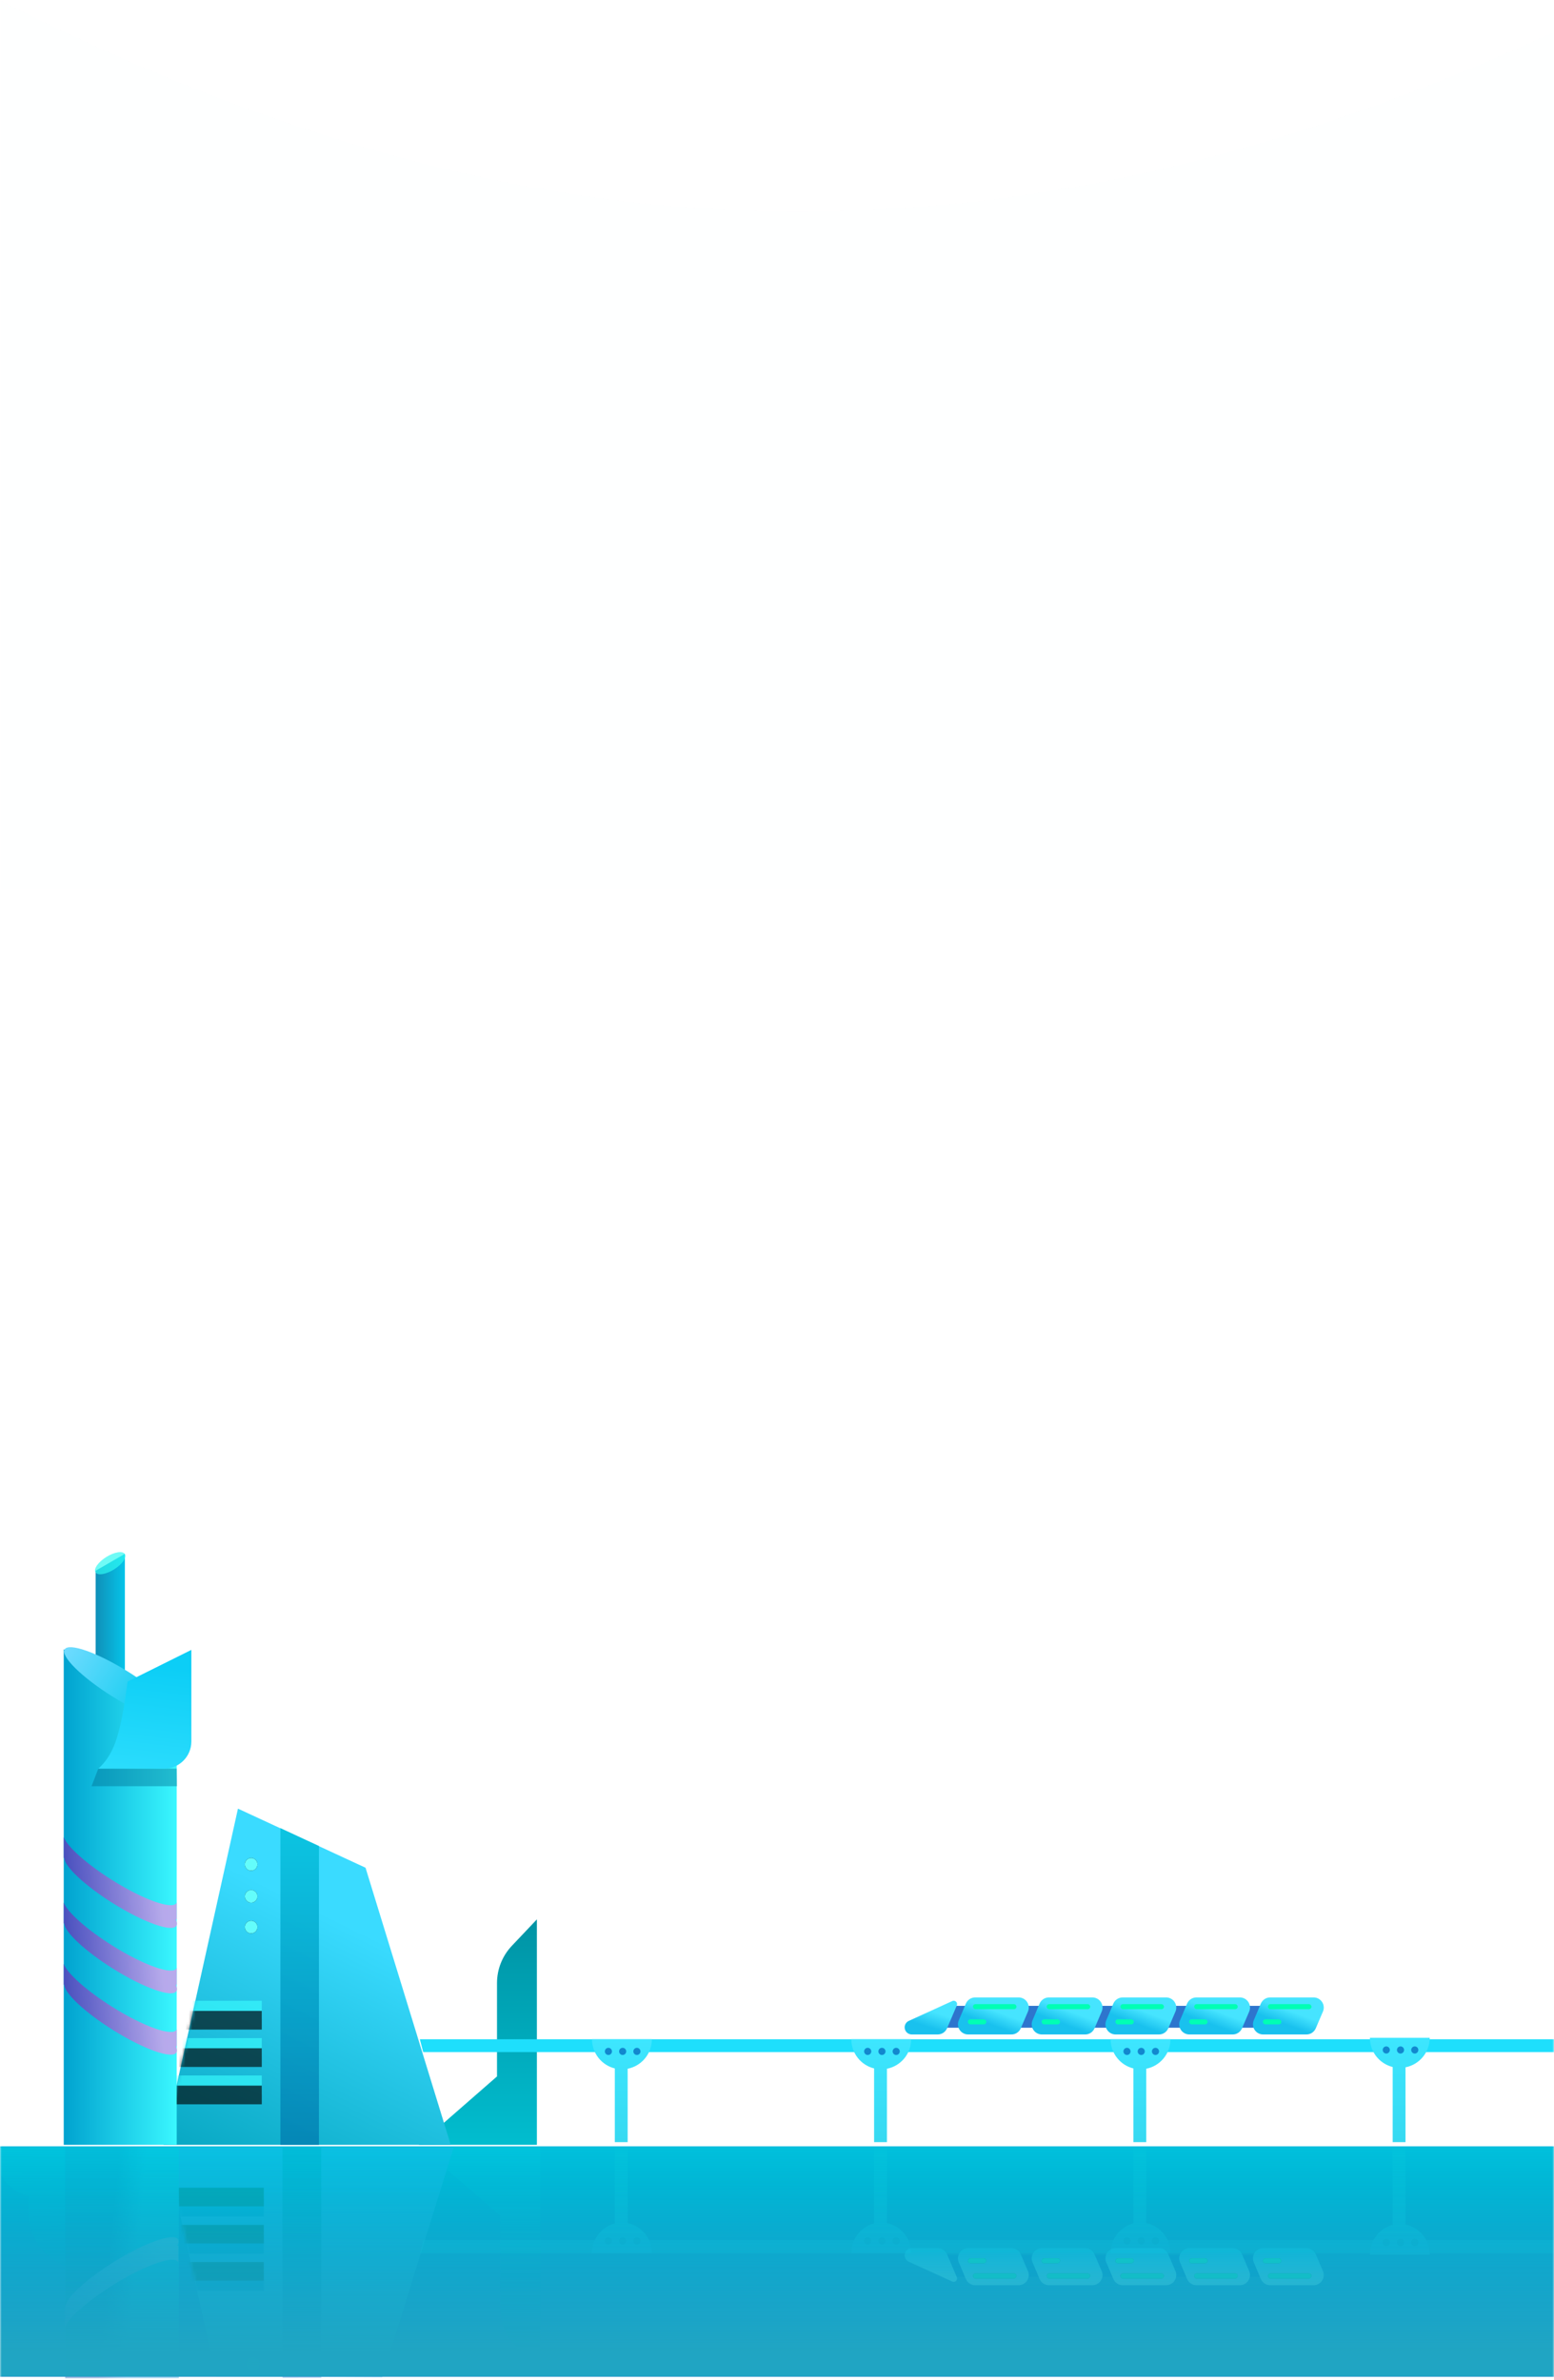 <?xml version="1.0" encoding="UTF-8"?>
<svg width="459px" height="703px" viewBox="0 0 459 703" version="1.1" xmlns="http://www.w3.org/2000/svg" xmlns:xlink="http://www.w3.org/1999/xlink">
    <!-- Generator: Sketch 55.2 (78181) - https://sketchapp.com -->
    <title>Group</title>
    <desc>Created with Sketch.</desc>
    <defs>
        <rect id="path-1" x="0" y="0" width="459" height="716"></rect>
        <linearGradient x1="50%" y1="14.696%" x2="50%" y2="69.759%" id="linearGradient-3">
            <stop stop-color="#A0CCFF" offset="0%"></stop>
            <stop stop-color="#00C8D8" offset="100%"></stop>
        </linearGradient>
        <linearGradient x1="50%" y1="14.577%" x2="50%" y2="93.966%" id="linearGradient-4">
            <stop stop-color="#005EB9" offset="0%"></stop>
            <stop stop-color="#2A4CD3" offset="100%"></stop>
        </linearGradient>
        <linearGradient x1="50%" y1="-6.184%" x2="50%" y2="117.927%" id="linearGradient-5">
            <stop stop-color="#0091A2" offset="0%"></stop>
            <stop stop-color="#01C4D6" offset="100%"></stop>
        </linearGradient>
        <linearGradient x1="56.969%" y1="31.56%" x2="18.985%" y2="122.285%" id="linearGradient-6">
            <stop stop-color="#3ADBFF" offset="0%"></stop>
            <stop stop-color="#009FB9" offset="100%"></stop>
        </linearGradient>
        <polygon id="path-7" points="22.014 0 59.697 17.455 84.856 99.306 -2.84217094e-14 99.306"></polygon>
        <rect id="path-9" x="2.748" y="67.781" width="26.306" height="5.517"></rect>
        <filter x="-5.7%" y="-27.2%" width="111.4%" height="154.4%" filterUnits="objectBoundingBox" id="filter-10">
            <feOffset dx="0" dy="3" in="SourceAlpha" result="shadowOffsetInner1"></feOffset>
            <feComposite in="shadowOffsetInner1" in2="SourceAlpha" operator="arithmetic" k2="-1" k3="1" result="shadowInnerInner1"></feComposite>
            <feColorMatrix values="0 0 0 0 0.062   0 0 0 0 0.454   0 0 0 0 0.462  0 0 0 1 0" type="matrix" in="shadowInnerInner1"></feColorMatrix>
        </filter>
        <rect id="path-11" x="0" y="78.815" width="29.054" height="5.517"></rect>
        <filter x="-5.2%" y="-27.2%" width="110.3%" height="154.4%" filterUnits="objectBoundingBox" id="filter-12">
            <feOffset dx="0" dy="3" in="SourceAlpha" result="shadowOffsetInner1"></feOffset>
            <feComposite in="shadowOffsetInner1" in2="SourceAlpha" operator="arithmetic" k2="-1" k3="1" result="shadowInnerInner1"></feComposite>
            <feColorMatrix values="0 0 0 0 0.062   0 0 0 0 0.454   0 0 0 0 0.462  0 0 0 1 0" type="matrix" in="shadowInnerInner1"></feColorMatrix>
        </filter>
        <rect id="path-13" x="5.889" y="56.747" width="23.165" height="5.517"></rect>
        <filter x="-6.5%" y="-27.2%" width="113.0%" height="154.4%" filterUnits="objectBoundingBox" id="filter-14">
            <feOffset dx="0" dy="3" in="SourceAlpha" result="shadowOffsetInner1"></feOffset>
            <feComposite in="shadowOffsetInner1" in2="SourceAlpha" operator="arithmetic" k2="-1" k3="1" result="shadowInnerInner1"></feComposite>
            <feColorMatrix values="0 0 0 0 0.062   0 0 0 0 0.454   0 0 0 0 0.462  0 0 0 1 0" type="matrix" in="shadowInnerInner1"></feColorMatrix>
        </filter>
        <ellipse id="path-15" cx="1.864" cy="11.329" rx="1.864" ry="1.871"></ellipse>
        <filter x="-241.4%" y="-240.5%" width="582.7%" height="581.0%" filterUnits="objectBoundingBox" id="filter-16">
            <feOffset dx="0" dy="0" in="SourceAlpha" result="shadowOffsetOuter1"></feOffset>
            <feGaussianBlur stdDeviation="3" in="shadowOffsetOuter1" result="shadowBlurOuter1"></feGaussianBlur>
            <feColorMatrix values="0 0 0 0 0.243   0 0 0 0 0.764   0 0 0 0 0.757  0 0 0 1 0" type="matrix" in="shadowBlurOuter1"></feColorMatrix>
        </filter>
        <ellipse id="path-17" cx="1.864" cy="1.871" rx="1.864" ry="1.871"></ellipse>
        <filter x="-241.4%" y="-240.5%" width="582.7%" height="581.0%" filterUnits="objectBoundingBox" id="filter-18">
            <feOffset dx="0" dy="0" in="SourceAlpha" result="shadowOffsetOuter1"></feOffset>
            <feGaussianBlur stdDeviation="3" in="shadowOffsetOuter1" result="shadowBlurOuter1"></feGaussianBlur>
            <feColorMatrix values="0 0 0 0 0.243   0 0 0 0 0.764   0 0 0 0 0.757  0 0 0 1 0" type="matrix" in="shadowBlurOuter1"></feColorMatrix>
        </filter>
        <ellipse id="path-19" cx="1.864" cy="20.393" rx="1.864" ry="1.871"></ellipse>
        <filter x="-241.4%" y="-240.5%" width="582.7%" height="581.0%" filterUnits="objectBoundingBox" id="filter-20">
            <feOffset dx="0" dy="0" in="SourceAlpha" result="shadowOffsetOuter1"></feOffset>
            <feGaussianBlur stdDeviation="3" in="shadowOffsetOuter1" result="shadowBlurOuter1"></feGaussianBlur>
            <feColorMatrix values="0 0 0 0 0.243   0 0 0 0 0.764   0 0 0 0 0.757  0 0 0 1 0" type="matrix" in="shadowBlurOuter1"></feColorMatrix>
        </filter>
        <linearGradient x1="50%" y1="0%" x2="50%" y2="100%" id="linearGradient-21">
            <stop stop-color="#00BED9" offset="0%"></stop>
            <stop stop-color="#017BAF" offset="100%"></stop>
        </linearGradient>
        <linearGradient x1="100%" y1="27.003%" x2="0%" y2="27.003%" id="linearGradient-22">
            <stop stop-color="#05C4E9" offset="0%"></stop>
            <stop stop-color="#108FB8" offset="100%"></stop>
        </linearGradient>
        <linearGradient x1="100%" y1="45.45%" x2="0%" y2="45.45%" id="linearGradient-23">
            <stop stop-color="#3AF7FF" offset="0%"></stop>
            <stop stop-color="#00A2CF" offset="100%"></stop>
        </linearGradient>
        <linearGradient x1="0%" y1="50%" x2="72.706%" y2="50%" id="linearGradient-24">
            <stop stop-color="#6FDBFF" offset="0%"></stop>
            <stop stop-color="#16CEF0" offset="100%"></stop>
        </linearGradient>
        <linearGradient x1="86.757%" y1="75.352%" x2="0%" y2="82.12%" id="linearGradient-25">
            <stop stop-color="#C5A1E9" offset="0%"></stop>
            <stop stop-color="#4B40B9" offset="100%"></stop>
        </linearGradient>
        <linearGradient x1="86.757%" y1="75.352%" x2="0%" y2="82.12%" id="linearGradient-26">
            <stop stop-color="#C5A1E9" offset="0%"></stop>
            <stop stop-color="#4B40B9" offset="100%"></stop>
        </linearGradient>
        <linearGradient x1="86.757%" y1="75.352%" x2="0%" y2="82.12%" id="linearGradient-27">
            <stop stop-color="#C5A1E9" offset="0%"></stop>
            <stop stop-color="#4B40B9" offset="100%"></stop>
        </linearGradient>
        <linearGradient x1="61.519%" y1="12.711%" x2="50%" y2="139.491%" id="linearGradient-28">
            <stop stop-color="#0CCEF6" offset="0%"></stop>
            <stop stop-color="#37E2FF" offset="100%"></stop>
        </linearGradient>
        <linearGradient x1="50%" y1="0%" x2="50%" y2="100%" id="linearGradient-29">
            <stop stop-color="#0056C2" offset="0%"></stop>
            <stop stop-color="#007AC2" offset="100%"></stop>
        </linearGradient>
        <linearGradient x1="50%" y1="0%" x2="50%" y2="100%" id="linearGradient-30">
            <stop stop-color="#2B9BE2" offset="0%"></stop>
            <stop stop-color="#4665E6" offset="100%"></stop>
        </linearGradient>
        <polygon id="path-31" points="64.196 0.476 85.28 68.379 0 68.379 15.154 0.711"></polygon>
        <rect id="path-33" x="2.762" y="37.015" width="26.437" height="5.489"></rect>
        <filter x="-5.7%" y="-27.3%" width="111.3%" height="154.7%" filterUnits="objectBoundingBox" id="filter-34">
            <feOffset dx="0" dy="3" in="SourceAlpha" result="shadowOffsetInner1"></feOffset>
            <feComposite in="shadowOffsetInner1" in2="SourceAlpha" operator="arithmetic" k2="-1" k3="1" result="shadowInnerInner1"></feComposite>
            <feColorMatrix values="0 0 0 0 0.009   0 0 0 0 0.258   0 0 0 0 0.573  0 0 0 1 0" type="matrix" in="shadowInnerInner1"></feColorMatrix>
        </filter>
        <rect id="path-35" x="0" y="47.992" width="29.199" height="5.489"></rect>
        <filter x="-5.1%" y="-27.3%" width="110.3%" height="154.7%" filterUnits="objectBoundingBox" id="filter-36">
            <feOffset dx="0" dy="3" in="SourceAlpha" result="shadowOffsetInner1"></feOffset>
            <feComposite in="shadowOffsetInner1" in2="SourceAlpha" operator="arithmetic" k2="-1" k3="1" result="shadowInnerInner1"></feComposite>
            <feColorMatrix values="0 0 0 0 0.009   0 0 0 0 0.258   0 0 0 0 0.573  0 0 0 1 0" type="matrix" in="shadowInnerInner1"></feColorMatrix>
        </filter>
        <rect id="path-37" x="5.919" y="26.038" width="23.28" height="5.489"></rect>
        <filter x="-6.4%" y="-27.3%" width="112.9%" height="154.7%" filterUnits="objectBoundingBox" id="filter-38">
            <feOffset dx="0" dy="3" in="SourceAlpha" result="shadowOffsetInner1"></feOffset>
            <feComposite in="shadowOffsetInner1" in2="SourceAlpha" operator="arithmetic" k2="-1" k3="1" result="shadowInnerInner1"></feComposite>
            <feColorMatrix values="0 0 0 0 0.009   0 0 0 0 0.258   0 0 0 0 0.573  0 0 0 1 0" type="matrix" in="shadowInnerInner1"></feColorMatrix>
        </filter>
        <linearGradient x1="50%" y1="0%" x2="50%" y2="100%" id="linearGradient-39">
            <stop stop-color="#1A6BCB" offset="0%"></stop>
            <stop stop-color="#07489F" offset="100%"></stop>
        </linearGradient>
        <linearGradient x1="62.991%" y1="-13.752%" x2="50%" y2="100%" id="linearGradient-40">
            <stop stop-color="#0059C2" offset="0%"></stop>
            <stop stop-color="#007AC2" offset="100%"></stop>
        </linearGradient>
        <linearGradient x1="37.875%" y1="50%" x2="61.912%" y2="45.505%" id="linearGradient-41">
            <stop stop-color="#0C4BAA" offset="0%"></stop>
            <stop stop-color="#1D94D9" offset="100%"></stop>
        </linearGradient>
        <linearGradient x1="86.757%" y1="74.845%" x2="0%" y2="81.477%" id="linearGradient-42">
            <stop stop-color="#B493D5" offset="0%"></stop>
            <stop stop-color="#5D52D4" offset="100%"></stop>
        </linearGradient>
        <linearGradient x1="37.73%" y1="66.838%" x2="57.273%" y2="39.605%" id="linearGradient-43">
            <stop stop-color="#19C1EE" offset="0%"></stop>
            <stop stop-color="#46E4FF" offset="100%"></stop>
        </linearGradient>
        <linearGradient x1="37.73%" y1="74.55%" x2="57.273%" y2="34.843%" id="linearGradient-44">
            <stop stop-color="#19C1EE" offset="0%"></stop>
            <stop stop-color="#46E4FF" offset="100%"></stop>
        </linearGradient>
        <linearGradient x1="50%" y1="98.825%" x2="50%" y2="0%" id="linearGradient-45">
            <stop stop-color="#1E93F4" offset="0%"></stop>
            <stop stop-color="#9EC5FF" offset="100%"></stop>
        </linearGradient>
        <linearGradient x1="100%" y1="50%" x2="0%" y2="50%" id="linearGradient-46">
            <stop stop-color="#1CE9AD" offset="0%"></stop>
            <stop stop-color="#1CE9AD" offset="100%"></stop>
        </linearGradient>
        <rect id="path-47" x="5.941" y="1.988" width="12.871" height="1.491" rx="0.746"></rect>
        <filter x="-46.6%" y="-402.4%" width="193.2%" height="904.7%" filterUnits="objectBoundingBox" id="filter-48">
            <feOffset dx="0" dy="0" in="SourceAlpha" result="shadowOffsetOuter1"></feOffset>
            <feGaussianBlur stdDeviation="2" in="shadowOffsetOuter1" result="shadowBlurOuter1"></feGaussianBlur>
            <feColorMatrix values="0 0 0 0 0.11   0 0 0 0 0.914   0 0 0 0 0.678  0 0 0 1 0" type="matrix" in="shadowBlurOuter1"></feColorMatrix>
        </filter>
        <linearGradient x1="100%" y1="50%" x2="0%" y2="50%" id="linearGradient-49">
            <stop stop-color="#1CE9AD" offset="0%"></stop>
            <stop stop-color="#1CE9AD" offset="100%"></stop>
        </linearGradient>
        <rect id="path-50" x="4.455" y="6.462" width="5.446" height="1.491" rx="0.746"></rect>
        <filter x="-110.2%" y="-402.4%" width="320.4%" height="904.7%" filterUnits="objectBoundingBox" id="filter-51">
            <feOffset dx="0" dy="0" in="SourceAlpha" result="shadowOffsetOuter1"></feOffset>
            <feGaussianBlur stdDeviation="2" in="shadowOffsetOuter1" result="shadowBlurOuter1"></feGaussianBlur>
            <feColorMatrix values="0 0 0 0 0.11   0 0 0 0 0.914   0 0 0 0 0.678  0 0 0 1 0" type="matrix" in="shadowBlurOuter1"></feColorMatrix>
        </filter>
        <linearGradient x1="50%" y1="100%" x2="50%" y2="3.061617e-15%" id="linearGradient-52">
            <stop stop-color="#1E93F4" offset="1.175%"></stop>
            <stop stop-color="#9EC5FF" offset="100%"></stop>
        </linearGradient>
        <rect id="path-53" x="5.941" y="1.988" width="12.871" height="1.491" rx="0.746"></rect>
        <filter x="-46.6%" y="-402.4%" width="193.2%" height="904.7%" filterUnits="objectBoundingBox" id="filter-54">
            <feOffset dx="0" dy="0" in="SourceAlpha" result="shadowOffsetOuter1"></feOffset>
            <feGaussianBlur stdDeviation="2" in="shadowOffsetOuter1" result="shadowBlurOuter1"></feGaussianBlur>
            <feColorMatrix values="0 0 0 0 0.11   0 0 0 0 0.914   0 0 0 0 0.678  0 0 0 1 0" type="matrix" in="shadowBlurOuter1"></feColorMatrix>
        </filter>
        <rect id="path-55" x="4.455" y="6.462" width="5.446" height="1.491" rx="0.746"></rect>
        <filter x="-110.2%" y="-402.4%" width="320.4%" height="904.7%" filterUnits="objectBoundingBox" id="filter-56">
            <feOffset dx="0" dy="0" in="SourceAlpha" result="shadowOffsetOuter1"></feOffset>
            <feGaussianBlur stdDeviation="2" in="shadowOffsetOuter1" result="shadowBlurOuter1"></feGaussianBlur>
            <feColorMatrix values="0 0 0 0 0.11   0 0 0 0 0.914   0 0 0 0 0.678  0 0 0 1 0" type="matrix" in="shadowBlurOuter1"></feColorMatrix>
        </filter>
        <rect id="path-57" x="5.941" y="1.988" width="12.871" height="1.491" rx="0.746"></rect>
        <filter x="-46.6%" y="-402.4%" width="193.2%" height="904.7%" filterUnits="objectBoundingBox" id="filter-58">
            <feOffset dx="0" dy="0" in="SourceAlpha" result="shadowOffsetOuter1"></feOffset>
            <feGaussianBlur stdDeviation="2" in="shadowOffsetOuter1" result="shadowBlurOuter1"></feGaussianBlur>
            <feColorMatrix values="0 0 0 0 0.11   0 0 0 0 0.914   0 0 0 0 0.678  0 0 0 1 0" type="matrix" in="shadowBlurOuter1"></feColorMatrix>
        </filter>
        <rect id="path-59" x="4.455" y="6.462" width="5.446" height="1.491" rx="0.746"></rect>
        <filter x="-110.2%" y="-402.4%" width="320.4%" height="904.7%" filterUnits="objectBoundingBox" id="filter-60">
            <feOffset dx="0" dy="0" in="SourceAlpha" result="shadowOffsetOuter1"></feOffset>
            <feGaussianBlur stdDeviation="2" in="shadowOffsetOuter1" result="shadowBlurOuter1"></feGaussianBlur>
            <feColorMatrix values="0 0 0 0 0.11   0 0 0 0 0.914   0 0 0 0 0.678  0 0 0 1 0" type="matrix" in="shadowBlurOuter1"></feColorMatrix>
        </filter>
        <rect id="path-61" x="5.941" y="1.988" width="12.871" height="1.491" rx="0.746"></rect>
        <filter x="-46.6%" y="-402.4%" width="193.2%" height="904.7%" filterUnits="objectBoundingBox" id="filter-62">
            <feOffset dx="0" dy="0" in="SourceAlpha" result="shadowOffsetOuter1"></feOffset>
            <feGaussianBlur stdDeviation="2" in="shadowOffsetOuter1" result="shadowBlurOuter1"></feGaussianBlur>
            <feColorMatrix values="0 0 0 0 0.11   0 0 0 0 0.914   0 0 0 0 0.678  0 0 0 1 0" type="matrix" in="shadowBlurOuter1"></feColorMatrix>
        </filter>
        <rect id="path-63" x="4.455" y="6.462" width="5.446" height="1.491" rx="0.746"></rect>
        <filter x="-110.2%" y="-402.4%" width="320.4%" height="904.7%" filterUnits="objectBoundingBox" id="filter-64">
            <feOffset dx="0" dy="0" in="SourceAlpha" result="shadowOffsetOuter1"></feOffset>
            <feGaussianBlur stdDeviation="2" in="shadowOffsetOuter1" result="shadowBlurOuter1"></feGaussianBlur>
            <feColorMatrix values="0 0 0 0 0.11   0 0 0 0 0.914   0 0 0 0 0.678  0 0 0 1 0" type="matrix" in="shadowBlurOuter1"></feColorMatrix>
        </filter>
        <rect id="path-65" x="5.941" y="1.988" width="12.871" height="1.491" rx="0.746"></rect>
        <filter x="-46.6%" y="-402.4%" width="193.2%" height="904.7%" filterUnits="objectBoundingBox" id="filter-66">
            <feOffset dx="0" dy="0" in="SourceAlpha" result="shadowOffsetOuter1"></feOffset>
            <feGaussianBlur stdDeviation="2" in="shadowOffsetOuter1" result="shadowBlurOuter1"></feGaussianBlur>
            <feColorMatrix values="0 0 0 0 0.11   0 0 0 0 0.914   0 0 0 0 0.678  0 0 0 1 0" type="matrix" in="shadowBlurOuter1"></feColorMatrix>
        </filter>
        <rect id="path-67" x="4.455" y="6.462" width="5.446" height="1.491" rx="0.746"></rect>
        <filter x="-110.2%" y="-402.4%" width="320.4%" height="904.7%" filterUnits="objectBoundingBox" id="filter-68">
            <feOffset dx="0" dy="0" in="SourceAlpha" result="shadowOffsetOuter1"></feOffset>
            <feGaussianBlur stdDeviation="2" in="shadowOffsetOuter1" result="shadowBlurOuter1"></feGaussianBlur>
            <feColorMatrix values="0 0 0 0 0.11   0 0 0 0 0.914   0 0 0 0 0.678  0 0 0 1 0" type="matrix" in="shadowBlurOuter1"></feColorMatrix>
        </filter>
        <linearGradient x1="50%" y1="100%" x2="50%" y2="3.061617e-15%" id="linearGradient-69">
            <stop stop-color="#1E93F4" offset="1.175%"></stop>
            <stop stop-color="#9EC5FF" offset="100%"></stop>
        </linearGradient>
        <linearGradient x1="50%" y1="0%" x2="50%" y2="100%" id="linearGradient-70">
            <stop stop-color="#3DE6FF" offset="0%"></stop>
            <stop stop-color="#36D9F1" offset="100%"></stop>
        </linearGradient>
        <linearGradient x1="50%" y1="0%" x2="50%" y2="100%" id="linearGradient-71">
            <stop stop-color="#3DE6FF" offset="0%"></stop>
            <stop stop-color="#36D9F1" offset="100%"></stop>
        </linearGradient>
        <linearGradient x1="50%" y1="0%" x2="50%" y2="100%" id="linearGradient-72">
            <stop stop-color="#22AEFF" offset="0%"></stop>
            <stop stop-color="#0A77B6" offset="100%"></stop>
        </linearGradient>
        <linearGradient x1="50%" y1="0%" x2="50%" y2="100%" id="linearGradient-73">
            <stop stop-color="#22AEFF" offset="0%"></stop>
            <stop stop-color="#0A77B6" offset="100%"></stop>
        </linearGradient>
        <linearGradient x1="50%" y1="0%" x2="50%" y2="123.769%" id="linearGradient-74">
            <stop stop-color="#00FFF4" stop-opacity="0.767" offset="0%"></stop>
            <stop stop-color="#00D8D3" stop-opacity="0" offset="100%"></stop>
        </linearGradient>
        <linearGradient x1="50%" y1="89.256%" x2="50%" y2="0%" id="linearGradient-75">
            <stop stop-color="#20A7C2" stop-opacity="0.973" offset="0%"></stop>
            <stop stop-color="#00D8D3" stop-opacity="0.016" offset="100%"></stop>
        </linearGradient>
    </defs>
    <g id="Page-2" stroke="none" stroke-width="1" fill="none" fill-rule="evenodd">
        <g id="Group" transform="translate(0, -13)">
            <mask id="mask-2" fill="white">
                <use xlink:href="#path-1"></use>
            </mask>
            <g id="Rectangle"></g>
            <path d="M-511.063,-274.985 C-307.985,-275.485 -81.045,70.54 228.634,75.411 C538.314,80.283 743.234,-231.653 968.234,-231.653 C1193.234,-231.653 1177.809,-107.985 1316.716,-107.985 C1455.624,-107.985 1470.711,-193.985 1659.344,-193.985 C1785.1,-193.985 1928.063,-37.408 2088.234,275.745 L-1495.611,275.745 C-1565.209,-122.742 -1515.261,-320.985 -1345.766,-318.985 C-1091.524,-315.985 -1072.095,-151.985 -893.118,-151.985 C-714.142,-151.985 -714.142,-274.485 -511.063,-274.985 Z" id="Path-7-Copy-2" fill="url(#linearGradient-3)" opacity="0.053" mask="url(#mask-2)"></path>
            <g id="Futuristic-City" mask="url(#mask-2)">
                <g transform="translate(-440, 460)">
                    <rect id="Rectangle-Copy-94" fill="url(#linearGradient-4)" x="0" y="187" width="1570" height="68"></rect>
                    <g id="6" stroke-width="1" fill="none" transform="translate(456, 10)">
                        <path d="M135.18,117.76 L142.578,109.946 L142.578,176.545 L107.654,176.545 L130.799,156.338 L130.799,128.76 C130.799,124.668 132.367,120.732 135.18,117.76 Z" id="Rectangle-Copy-7" fill="url(#linearGradient-5)"></path>
                        <g id="Group-10" transform="translate(32.271, 77.238)">
                            <g id="Rectangle-+-Rectangle-Copy-5-+-Rectangle-Copy-4-Mask" transform="translate(-0, 0)">
                                <mask id="mask-8" fill="white">
                                    <use xlink:href="#path-7"></use>
                                </mask>
                                <use id="Mask" fill="url(#linearGradient-6)" xlink:href="#path-7"></use>
                                <g id="Rectangle" opacity="0.627" mask="url(#mask-8)">
                                    <use fill="#39FDFF" fill-rule="evenodd" xlink:href="#path-9"></use>
                                    <use fill="black" fill-opacity="1" filter="url(#filter-10)" xlink:href="#path-9"></use>
                                </g>
                                <g id="Rectangle-Copy-5" opacity="0.627" mask="url(#mask-8)">
                                    <use fill="#39FDFF" fill-rule="evenodd" xlink:href="#path-11"></use>
                                    <use fill="black" fill-opacity="1" filter="url(#filter-12)" xlink:href="#path-11"></use>
                                </g>
                                <g id="Rectangle-Copy-4" opacity="0.627" mask="url(#mask-8)">
                                    <use fill="#39FDFF" fill-rule="evenodd" xlink:href="#path-13"></use>
                                    <use fill="black" fill-opacity="1" filter="url(#filter-14)" xlink:href="#path-13"></use>
                                </g>
                            </g>
                            <g id="Group-9" transform="translate(24.049, 14.581)">
                                <g id="Oval">
                                    <use fill="black" fill-opacity="1" filter="url(#filter-16)" xlink:href="#path-15"></use>
                                    <use fill="#64FDFB" fill-rule="evenodd" xlink:href="#path-15"></use>
                                </g>
                                <g id="Oval-Copy-12">
                                    <use fill="black" fill-opacity="1" filter="url(#filter-18)" xlink:href="#path-17"></use>
                                    <use fill="#64FDFB" fill-rule="evenodd" xlink:href="#path-17"></use>
                                </g>
                                <g id="Oval-Copy-13">
                                    <use fill="black" fill-opacity="1" filter="url(#filter-20)" xlink:href="#path-19"></use>
                                    <use fill="#64FDFB" fill-rule="evenodd" xlink:href="#path-19"></use>
                                </g>
                            </g>
                            <polygon id="Rectangle" fill="url(#linearGradient-21)" opacity="0.79" points="34.551 5.742 45.937 11.034 45.937 99.306 34.551 99.306"></polygon>
                        </g>
                        <g id="Rectangle-2" transform="translate(0.469, 0)">
                            <g id="Group-5" transform="translate(10.577, 0)">
                                <polygon id="Rectangle" fill="url(#linearGradient-22)" points="1.202 6.967 9.839 1.97 9.839 66.992 1.202 66.992"></polygon>
                                <ellipse id="Oval-Copy-9" fill-opacity="0.685" fill="#2FFAF2" transform="translate(5.497, 4.738) scale(-1, 1) rotate(32) translate(-5.497, -4.738) " cx="5.497" cy="4.738" rx="5.109" ry="2.165"></ellipse>
                            </g>
                            <polygon id="Rectangle" fill="url(#linearGradient-23)" points="2.356 30.172 35.728 49.653 35.728 176.545 2.356 176.545"></polygon>
                            <ellipse id="Oval" fill="url(#linearGradient-24)" transform="translate(19.124, 40.497) rotate(32) translate(-19.124, -40.497) " cx="19.124" cy="40.497" rx="19.455" ry="4.33"></ellipse>
                            <path d="M2.356,85.662 C3.386,88.448 9.1,93.599 16.707,98.37 C25.902,104.136 34.38,107.165 35.644,105.135 C35.678,105.081 35.706,105.025 35.728,104.965 L35.728,109.946 L35.433,109.946 C35.833,110.745 35.921,111.391 35.644,111.834 C34.38,113.864 25.977,110.882 16.874,105.173 C8.603,99.986 2.601,94.332 2.522,91.819 L2.356,91.819 L2.356,85.662 Z" id="Combined-Shape" fill="url(#linearGradient-25)" opacity="0.896"></path>
                            <path d="M2.356,104.972 C3.386,107.758 9.1,112.908 16.707,117.679 C25.902,123.446 34.38,126.475 35.644,124.445 C35.678,124.391 35.706,124.334 35.728,124.275 L35.728,129.256 L35.433,129.256 C35.833,130.054 35.921,130.7 35.644,131.144 C34.38,133.174 25.977,130.192 16.874,124.483 C8.603,119.295 2.601,113.641 2.522,111.129 L2.356,111.129 L2.356,104.972 Z" id="Combined-Shape-Copy-4" fill="url(#linearGradient-26)" opacity="0.896"></path>
                            <path d="M2.356,123.099 C3.386,125.885 9.1,131.035 16.707,135.807 C25.902,141.573 34.38,144.602 35.644,142.572 C35.678,142.518 35.706,142.462 35.728,142.402 L35.728,147.383 L35.433,147.383 C35.833,148.182 35.921,148.828 35.644,149.271 C34.38,151.301 25.977,148.319 16.874,142.61 C8.603,137.423 2.601,131.769 2.522,129.256 L2.356,129.256 L2.356,123.099 Z" id="Combined-Shape-Copy-5" fill="url(#linearGradient-27)" opacity="0.896"></path>
                            <polygon id="Rectangle" fill="#006C90" opacity="0.425" transform="translate(23.191, 68.02) scale(-1, 1) translate(-23.191, -68.02) " points="10.653 65.416 33.818 65.416 35.805 70.623 10.577 70.623"></polygon>
                            <path d="M21.202,39.715 L40.047,30.344 L40.047,57.416 C40.047,61.834 36.466,65.416 32.047,65.416 L12.564,65.416 C15.012,63.292 16.848,60.25 18.073,56.291 C19.297,52.332 20.34,46.807 21.202,39.715 Z" id="Rectangle" fill="url(#linearGradient-28)"></path>
                        </g>
                    </g>
                    <g id="5" opacity="0.359" stroke-width="1" fill="none" transform="translate(519.5, 221) scale(1, -1) translate(-519.5, -221) translate(439, 186)">
                        <path d="M153.175,10.167 L160.576,2.429 L160.576,68.686 L125.477,68.686 L148.738,48.582 L148.738,21.226 C148.738,17.106 150.327,13.145 153.175,10.167 Z" id="Rectangle-Copy-7" fill="url(#linearGradient-29)"></path>
                        <g id="Group-10" transform="translate(49.717, 0.307)">
                            <g id="Rectangle-+-Rectangle-Copy-5-+-Rectangle-Copy-4-Mask">
                                <mask id="mask-32" fill="white">
                                    <use xlink:href="#path-31"></use>
                                </mask>
                                <use id="Mask" fill="url(#linearGradient-30)" xlink:href="#path-31"></use>
                                <g id="Rectangle" mask="url(#mask-32)">
                                    <use fill="#0057C5" fill-rule="evenodd" xlink:href="#path-33"></use>
                                    <use fill="black" fill-opacity="1" filter="url(#filter-34)" xlink:href="#path-33"></use>
                                </g>
                                <g id="Rectangle-Copy-5" mask="url(#mask-32)">
                                    <use fill="#0057C5" fill-rule="evenodd" xlink:href="#path-35"></use>
                                    <use fill="black" fill-opacity="1" filter="url(#filter-36)" xlink:href="#path-35"></use>
                                </g>
                                <g id="Rectangle-Copy-4" mask="url(#mask-32)">
                                    <use fill="#0057C5" fill-rule="evenodd" xlink:href="#path-37"></use>
                                    <use fill="black" fill-opacity="1" filter="url(#filter-38)" xlink:href="#path-37"></use>
                                </g>
                            </g>
                            <g id="Group-9" transform="translate(24.169, 2.241)" fill="#1CE9AD">
                                <ellipse id="Oval-Copy-13" cx="1.874" cy="2.135" rx="1.874" ry="1.862"></ellipse>
                            </g>
                            <polygon id="Rectangle" fill="url(#linearGradient-39)" points="46.166 0.352 46.166 68.379 34.723 68.379 34.723 0.338"></polygon>
                        </g>
                        <path d="M9.47,68.49 L-3.55271368e-15,68.49 L-3.55271368e-15,66.017 C-4.25405376e-15,60.291 4.067,55.513 9.47,54.417 L9.47,49.027 C9.47,43.249 12.585,37.92 17.62,35.085 L21.307,33.009 L21.307,68.686 L9.47,68.686 L9.47,68.49 Z" id="Combined-Shape" fill="url(#linearGradient-40)"></path>
                        <g id="Rectangle-2" transform="translate(19.732, 0.491)">
                            <polyline id="Shape" fill="url(#linearGradient-41)" points="34.1 0.033 34.1 68.195 0.517 68.195 0.517 0"></polyline>
                            <path d="M0.392,15.023 C1.427,17.795 7.17,22.919 14.816,27.666 C24.056,33.403 32.577,36.416 33.847,34.397 C33.881,34.343 33.909,34.287 33.932,34.228 L33.932,39.183 L33.635,39.183 C34.037,39.978 34.125,40.62 33.847,41.061 C32.577,43.081 24.131,40.114 14.983,34.435 C6.67,29.274 0.638,23.649 0.559,21.149 L0.392,21.149 L0.392,15.023 Z" id="Combined-Shape-Copy-5" fill="url(#linearGradient-42)"></path>
                        </g>
                    </g>
                    <g id="2" stroke-width="1" fill="none" transform="translate(564, 143)">
                        <polygon id="Rectangle" fill="#1EDFFC" points="0 12.352 450 12.352 449.389 16.155 1 16.155"></polygon>
                        <g id="Group-48" transform="translate(140.872, 0)">
                            <polygon id="Rectangle" fill="#2E75CD" points="14.574 2.485 117.544 2.485 113.671 8.947 2.475 8.947 4.252 7.114"></polygon>
                            <g id="Group-41" transform="translate(16.554, 0)">
                                <path d="M6.614,0 L19.438,0 C21.095,5.83819232e-16 22.438,1.343 22.438,3 C22.438,3.405 22.355,3.807 22.196,4.18 L20.085,9.115 C19.613,10.219 18.528,10.936 17.327,10.936 L4.526,10.936 C2.87,10.936 1.526,9.593 1.526,7.936 C1.526,7.534 1.607,7.137 1.764,6.767 L3.851,1.831 C4.321,0.721 5.409,6.65480967e-16 6.614,0 Z" id="Rectangle" fill="url(#linearGradient-43)"></path>
                                <rect id="Rectangle" fill="#00FFB4" x="5.941" y="1.988" width="12.871" height="1.491" rx="0.746"></rect>
                                <rect id="Rectangle-Copy-86" fill="#00FFB4" x="4.455" y="6.462" width="5.446" height="1.491" rx="0.746"></rect>
                            </g>
                            <g id="Group-41-Copy-3" transform="translate(38.336, 0)">
                                <path d="M6.614,0 L19.438,0 C21.095,4.44504672e-16 22.438,1.343 22.438,3 C22.438,3.405 22.355,3.807 22.196,4.18 L20.085,9.115 C19.613,10.219 18.528,10.936 17.327,10.936 L4.526,10.936 C2.87,10.936 1.526,9.593 1.526,7.936 C1.526,7.534 1.607,7.137 1.764,6.767 L3.851,1.831 C4.321,0.721 5.409,-2.22697453e-16 6.614,0 Z" id="Rectangle" fill="url(#linearGradient-43)"></path>
                                <rect id="Rectangle" fill="#00FFB4" x="5.941" y="1.988" width="12.871" height="1.491" rx="0.746"></rect>
                                <rect id="Rectangle-Copy-86" fill="#00FFB4" x="4.455" y="6.462" width="5.446" height="1.491" rx="0.746"></rect>
                            </g>
                            <g id="Group-41-Copy-4" transform="translate(60.119, 0)">
                                <path d="M6.614,0 L19.438,0 C21.095,1.167223e-15 22.438,1.343 22.438,3 C22.438,3.405 22.355,3.807 22.196,4.18 L20.085,9.115 C19.613,10.219 18.528,10.936 17.327,10.936 L4.526,10.936 C2.87,10.936 1.526,9.593 1.526,7.936 C1.526,7.534 1.607,7.137 1.764,6.767 L3.851,1.831 C4.321,0.721 5.409,6.65480967e-16 6.614,0 Z" id="Rectangle" fill="url(#linearGradient-43)"></path>
                                <rect id="Rectangle" fill="#00FFB4" x="5.941" y="1.988" width="12.871" height="1.491" rx="0.746"></rect>
                                <rect id="Rectangle-Copy-86" fill="#00FFB4" x="4.455" y="6.462" width="5.446" height="1.491" rx="0.746"></rect>
                            </g>
                            <g id="Group-41-Copy-5" transform="translate(81.901, 0)">
                                <path d="M6.614,0 L19.438,0 C21.095,1.39730022e-16 22.438,1.343 22.438,3 C22.438,3.405 22.355,3.807 22.196,4.18 L20.085,9.115 C19.613,10.219 18.528,10.936 17.327,10.936 L4.526,10.936 C2.87,10.936 1.526,9.593 1.526,7.936 C1.526,7.534 1.607,7.137 1.764,6.767 L3.851,1.831 C4.321,0.721 5.409,6.65480967e-16 6.614,0 Z" id="Rectangle" fill="url(#linearGradient-43)"></path>
                                <rect id="Rectangle" fill="#00FFB4" x="5.941" y="1.988" width="12.871" height="1.491" rx="0.746"></rect>
                                <rect id="Rectangle-Copy-86" fill="#00FFB4" x="4.455" y="6.462" width="5.446" height="1.491" rx="0.746"></rect>
                            </g>
                            <g id="Group-41-Copy-6" transform="translate(103.683, 0)">
                                <path d="M6.614,0 L19.438,0 C21.095,-1.33185217e-15 22.438,1.343 22.438,3 C22.438,3.405 22.355,3.807 22.196,4.18 L20.085,9.115 C19.613,10.219 18.528,10.936 17.327,10.936 L4.526,10.936 C2.87,10.936 1.526,9.593 1.526,7.936 C1.526,7.534 1.607,7.137 1.764,6.767 L3.851,1.831 C4.321,0.721 5.409,1.55365939e-15 6.614,0 Z" id="Rectangle" fill="url(#linearGradient-43)"></path>
                                <rect id="Rectangle" fill="#00FFB4" x="5.941" y="1.988" width="12.871" height="1.491" rx="0.746"></rect>
                                <rect id="Rectangle-Copy-86" fill="#00FFB4" x="4.455" y="6.462" width="5.446" height="1.491" rx="0.746"></rect>
                            </g>
                            <path d="M17.74,2.374 L14.857,9.115 C14.385,10.219 13.3,10.936 12.099,10.936 L4.425,10.936 C3.267,10.936 2.328,9.997 2.328,8.839 C2.328,8.017 2.808,7.271 3.555,6.931 L16.406,1.071 C16.908,0.842 17.501,1.064 17.73,1.566 C17.847,1.822 17.851,2.116 17.74,2.374 Z" id="Rectangle-Copy-85" fill="url(#linearGradient-44)"></path>
                        </g>
                        <g id="Group-48-Copy" opacity="0.597" transform="translate(204.872, 79.5) scale(1, -1) translate(-204.872, -79.5) translate(140.872, 74)">
                            <polygon id="Rectangle" fill="#063FC3" points="14.574 2.485 117.544 2.485 113.671 8.947 2.475 8.947 4.252 7.114"></polygon>
                            <g id="Group-41" transform="translate(16.554, 0)">
                                <path d="M6.614,0 L19.438,0 C21.095,1.39730022e-16 22.438,1.343 22.438,3 C22.438,3.405 22.355,3.807 22.196,4.18 L20.085,9.115 C19.613,10.219 18.528,10.936 17.327,10.936 L4.526,10.936 C2.87,10.936 1.526,9.593 1.526,7.936 C1.526,7.534 1.607,7.137 1.764,6.767 L3.851,1.831 C4.321,0.721 5.409,1.10957018e-15 6.614,0 Z" id="Rectangle" fill="url(#linearGradient-45)"></path>
                                <g id="Rectangle">
                                    <use fill="black" fill-opacity="1" filter="url(#filter-48)" xlink:href="#path-47"></use>
                                    <use fill="url(#linearGradient-46)" fill-rule="evenodd" xlink:href="#path-47"></use>
                                </g>
                                <g id="Rectangle-Copy-86">
                                    <use fill="black" fill-opacity="1" filter="url(#filter-51)" xlink:href="#path-50"></use>
                                    <use fill="url(#linearGradient-49)" fill-rule="evenodd" xlink:href="#path-50"></use>
                                </g>
                            </g>
                            <g id="Group-41-Copy-3" transform="translate(38.336, 0)">
                                <path d="M6.614,0 L19.438,0 C21.095,-1.19253761e-15 22.438,1.343 22.438,3 C22.438,3.405 22.355,3.807 22.196,4.18 L20.085,9.115 C19.613,10.219 18.528,10.936 17.327,10.936 L4.526,10.936 C2.87,10.936 1.526,9.593 1.526,7.936 C1.526,7.534 1.607,7.137 1.764,6.767 L3.851,1.831 C4.321,0.721 5.409,6.65480967e-16 6.614,0 Z" id="Rectangle" fill="url(#linearGradient-52)"></path>
                                <g id="Rectangle">
                                    <use fill="black" fill-opacity="1" filter="url(#filter-54)" xlink:href="#path-53"></use>
                                    <use fill="url(#linearGradient-46)" fill-rule="evenodd" xlink:href="#path-53"></use>
                                </g>
                                <g id="Rectangle-Copy-86">
                                    <use fill="black" fill-opacity="1" filter="url(#filter-56)" xlink:href="#path-55"></use>
                                    <use fill="url(#linearGradient-49)" fill-rule="evenodd" xlink:href="#path-55"></use>
                                </g>
                            </g>
                            <g id="Group-41-Copy-4" transform="translate(60.119, 0)">
                                <path d="M6.614,0 L19.438,0 C21.095,-2.52480524e-15 22.438,1.343 22.438,3 C22.438,3.405 22.355,3.807 22.196,4.18 L20.085,9.115 C19.613,10.219 18.528,10.936 17.327,10.936 L4.526,10.936 C2.87,10.936 1.526,9.593 1.526,7.936 C1.526,7.534 1.607,7.137 1.764,6.767 L3.851,1.831 C4.321,0.721 5.409,6.65480967e-16 6.614,0 Z" id="Rectangle" fill="url(#linearGradient-52)"></path>
                                <g id="Rectangle">
                                    <use fill="black" fill-opacity="1" filter="url(#filter-58)" xlink:href="#path-57"></use>
                                    <use fill="url(#linearGradient-46)" fill-rule="evenodd" xlink:href="#path-57"></use>
                                </g>
                                <g id="Rectangle-Copy-86">
                                    <use fill="black" fill-opacity="1" filter="url(#filter-60)" xlink:href="#path-59"></use>
                                    <use fill="url(#linearGradient-49)" fill-rule="evenodd" xlink:href="#path-59"></use>
                                </g>
                            </g>
                            <g id="Group-41-Copy-5" transform="translate(81.901, 0)">
                                <path d="M6.614,0 L19.438,0 C21.095,5.83819232e-16 22.438,1.343 22.438,3 C22.438,3.405 22.355,3.807 22.196,4.18 L20.085,9.115 C19.613,10.219 18.528,10.936 17.327,10.936 L4.526,10.936 C2.87,10.936 1.526,9.593 1.526,7.936 C1.526,7.534 1.607,7.137 1.764,6.767 L3.851,1.831 C4.321,0.721 5.409,2.21391757e-16 6.614,0 Z" id="Rectangle" fill="url(#linearGradient-52)"></path>
                                <g id="Rectangle">
                                    <use fill="black" fill-opacity="1" filter="url(#filter-62)" xlink:href="#path-61"></use>
                                    <use fill="url(#linearGradient-46)" fill-rule="evenodd" xlink:href="#path-61"></use>
                                </g>
                                <g id="Rectangle-Copy-86">
                                    <use fill="black" fill-opacity="1" filter="url(#filter-64)" xlink:href="#path-63"></use>
                                    <use fill="url(#linearGradient-49)" fill-rule="evenodd" xlink:href="#path-63"></use>
                                </g>
                            </g>
                            <g id="Group-41-Copy-6" transform="translate(103.683, 0)">
                                <path d="M6.614,0 L19.438,0 C21.095,1.61131221e-15 22.438,1.343 22.438,3 C22.438,3.405 22.355,3.807 22.196,4.18 L20.085,9.115 C19.613,10.219 18.528,10.936 17.327,10.936 L4.526,10.936 C2.87,10.936 1.526,9.593 1.526,7.936 C1.526,7.534 1.607,7.137 1.764,6.767 L3.851,1.831 C4.321,0.721 5.409,6.65480967e-16 6.614,0 Z" id="Rectangle" fill="url(#linearGradient-52)"></path>
                                <g id="Rectangle">
                                    <use fill="black" fill-opacity="1" filter="url(#filter-66)" xlink:href="#path-65"></use>
                                    <use fill="url(#linearGradient-46)" fill-rule="evenodd" xlink:href="#path-65"></use>
                                </g>
                                <g id="Rectangle-Copy-86">
                                    <use fill="black" fill-opacity="1" filter="url(#filter-68)" xlink:href="#path-67"></use>
                                    <use fill="url(#linearGradient-49)" fill-rule="evenodd" xlink:href="#path-67"></use>
                                </g>
                            </g>
                            <path d="M17.74,2.374 L14.857,9.115 C14.385,10.219 13.3,10.936 12.099,10.936 L4.425,10.936 C3.267,10.936 2.328,9.997 2.328,8.839 C2.328,8.017 2.808,7.271 3.555,6.931 L16.406,1.071 C16.908,0.842 17.501,1.064 17.73,1.566 C17.847,1.822 17.851,2.116 17.74,2.374 Z" id="Rectangle-Copy-85" fill="url(#linearGradient-69)"></path>
                        </g>
                        <g id="Group-18" transform="translate(204.035, 12.352)">
                            <path d="M10.52,8.712 L10.52,30.396 L6.733,30.396 L6.733,8.62 C2.868,7.672 2.13162821e-14,4.172 2.13162821e-14,-4.61852778e-14 L17.673,-4.61852778e-14 C17.673,4.322 14.595,7.923 10.52,8.712 Z" id="Combined-Shape" fill="url(#linearGradient-70)"></path>
                            <g id="Path-2"></g>
                            <g id="Group-17" transform="translate(3.787, 2.535)" fill="#1288CE">
                                <ellipse id="Oval" cx="9.468" cy="1.056" rx="1.052" ry="1.056"></ellipse>
                                <ellipse id="Oval-Copy-25" cx="5.26" cy="1.056" rx="1.052" ry="1.056"></ellipse>
                                <ellipse id="Oval-Copy-23" cx="1.052" cy="1.056" rx="1.052" ry="1.056"></ellipse>
                            </g>
                        </g>
                        <g id="Group-18-Copy-2" transform="translate(280.619, 11.93)">
                            <path d="M10.52,8.712 L10.52,30.819 L6.733,30.819 L6.733,8.62 C2.868,7.672 2.13162821e-14,4.172 2.13162821e-14,-4.61852778e-14 L17.673,-4.61852778e-14 C17.673,4.322 14.595,7.923 10.52,8.712 Z" id="Combined-Shape" fill="url(#linearGradient-71)"></path>
                            <g id="Path-2"></g>
                            <g id="Group-17" transform="translate(3.787, 2.535)" fill="#1288CE">
                                <ellipse id="Oval" cx="9.468" cy="1.056" rx="1.052" ry="1.056"></ellipse>
                                <ellipse id="Oval-Copy-25" cx="5.26" cy="1.056" rx="1.052" ry="1.056"></ellipse>
                                <ellipse id="Oval-Copy-23" cx="1.052" cy="1.056" rx="1.052" ry="1.056"></ellipse>
                            </g>
                        </g>
                        <g id="Group-18-Copy-3" transform="translate(50.866, 12.352)">
                            <path d="M10.52,8.712 L10.52,30.396 L6.733,30.396 L6.733,8.62 C2.868,7.672 -7.10542736e-15,4.172 -7.10542736e-15,-4.61852778e-14 L17.673,-4.61852778e-14 C17.673,4.322 14.595,7.923 10.52,8.712 Z" id="Combined-Shape" fill="url(#linearGradient-70)"></path>
                            <g id="Path-2"></g>
                            <g id="Group-17" transform="translate(3.787, 2.535)" fill="#1288CE">
                                <ellipse id="Oval" cx="9.468" cy="1.056" rx="1.052" ry="1.056"></ellipse>
                                <ellipse id="Oval-Copy-25" cx="5.26" cy="1.056" rx="1.052" ry="1.056"></ellipse>
                                <ellipse id="Oval-Copy-23" cx="1.052" cy="1.056" rx="1.052" ry="1.056"></ellipse>
                            </g>
                        </g>
                        <g id="Group-18-Copy-4" transform="translate(127.45, 12.352)">
                            <path d="M10.52,8.712 L10.52,30.396 L6.733,30.396 L6.733,8.62 C2.868,7.672 2.13162821e-14,4.172 2.13162821e-14,-4.61852778e-14 L17.673,-4.61852778e-14 C17.673,4.322 14.595,7.923 10.52,8.712 Z" id="Combined-Shape" fill="url(#linearGradient-70)"></path>
                            <g id="Path-2"></g>
                            <g id="Group-17" transform="translate(3.787, 2.535)" fill="#1288CE">
                                <ellipse id="Oval" cx="9.468" cy="1.056" rx="1.052" ry="1.056"></ellipse>
                                <ellipse id="Oval-Copy-25" cx="5.26" cy="1.056" rx="1.052" ry="1.056"></ellipse>
                                <ellipse id="Oval-Copy-23" cx="1.052" cy="1.056" rx="1.052" ry="1.056"></ellipse>
                            </g>
                        </g>
                    </g>
                    <g id="1" opacity="0.294" stroke-width="1" fill="none" transform="translate(789, 202.5) scale(1, -1) translate(-789, -202.5) translate(564, 186)">
                        <polygon id="Rectangle" fill="#1794DC" points="0 0.432 450 0.432 449.389 4.321 1 4.321"></polygon>
                        <g id="Group-18" transform="translate(204.035, 0.432)">
                            <path d="M10.52,8.911 L10.52,31.089 L6.733,31.089 L6.733,8.816 C2.868,7.847 2.13162821e-14,4.267 2.13162821e-14,-4.61852778e-14 L17.673,-4.61852778e-14 C17.673,4.421 14.595,8.103 10.52,8.911 Z" id="Combined-Shape" fill="url(#linearGradient-72)"></path>
                            <g id="Path-2"></g>
                            <g id="Group-17" transform="translate(3.787, 2.593)" fill="#1288CE">
                                <ellipse id="Oval" cx="9.468" cy="1.08" rx="1.052" ry="1.08"></ellipse>
                                <ellipse id="Oval-Copy-25" cx="5.26" cy="1.08" rx="1.052" ry="1.08"></ellipse>
                                <ellipse id="Oval-Copy-23" cx="1.052" cy="1.08" rx="1.052" ry="1.08"></ellipse>
                            </g>
                        </g>
                        <g id="Group-18-Copy-2" transform="translate(280.619, 0)">
                            <path d="M10.52,8.911 L10.52,31.521 L6.733,31.521 L6.733,8.816 C2.868,7.847 2.13162821e-14,4.267 2.13162821e-14,-4.61852778e-14 L17.673,-4.61852778e-14 C17.673,4.421 14.595,8.103 10.52,8.911 Z" id="Combined-Shape" fill="url(#linearGradient-73)"></path>
                            <g id="Path-2"></g>
                            <g id="Group-17" transform="translate(3.787, 2.593)" fill="#1288CE">
                                <ellipse id="Oval" cx="9.468" cy="1.08" rx="1.052" ry="1.08"></ellipse>
                                <ellipse id="Oval-Copy-25" cx="5.26" cy="1.08" rx="1.052" ry="1.08"></ellipse>
                                <ellipse id="Oval-Copy-23" cx="1.052" cy="1.08" rx="1.052" ry="1.08"></ellipse>
                            </g>
                        </g>
                        <g id="Group-18-Copy-3" transform="translate(50.866, 0.432)">
                            <path d="M10.52,8.911 L10.52,31.089 L6.733,31.089 L6.733,8.816 C2.868,7.847 -7.10542736e-15,4.267 -7.10542736e-15,-4.61852778e-14 L17.673,-4.61852778e-14 C17.673,4.421 14.595,8.103 10.52,8.911 Z" id="Combined-Shape" fill="url(#linearGradient-72)"></path>
                            <g id="Path-2"></g>
                            <g id="Group-17" transform="translate(3.787, 2.593)" fill="#1288CE">
                                <ellipse id="Oval" cx="9.468" cy="1.08" rx="1.052" ry="1.08"></ellipse>
                                <ellipse id="Oval-Copy-25" cx="5.26" cy="1.08" rx="1.052" ry="1.08"></ellipse>
                                <ellipse id="Oval-Copy-23" cx="1.052" cy="1.08" rx="1.052" ry="1.08"></ellipse>
                            </g>
                        </g>
                        <g id="Group-18-Copy-4" transform="translate(127.45, 0.432)">
                            <path d="M10.52,8.911 L10.52,31.089 L6.733,31.089 L6.733,8.816 C2.868,7.847 2.13162821e-14,4.267 2.13162821e-14,-4.61852778e-14 L17.673,-4.61852778e-14 C17.673,4.421 14.595,8.103 10.52,8.911 Z" id="Combined-Shape" fill="url(#linearGradient-72)"></path>
                            <g id="Path-2"></g>
                            <g id="Group-17" transform="translate(3.787, 2.593)" fill="#1288CE">
                                <ellipse id="Oval" cx="9.468" cy="1.08" rx="1.052" ry="1.08"></ellipse>
                                <ellipse id="Oval-Copy-25" cx="5.26" cy="1.08" rx="1.052" ry="1.08"></ellipse>
                                <ellipse id="Oval-Copy-23" cx="1.052" cy="1.08" rx="1.052" ry="1.08"></ellipse>
                            </g>
                        </g>
                    </g>
                    <rect id="Rectangle-Copy-80" fill="url(#linearGradient-74)" opacity="0.795" x="0" y="187" width="1570" height="68"></rect>
                    <rect id="Rectangle-Copy-90" fill="url(#linearGradient-75)" x="0" y="187" width="1570" height="68"></rect>
                </g>
            </g>
        </g>
    </g>
</svg>